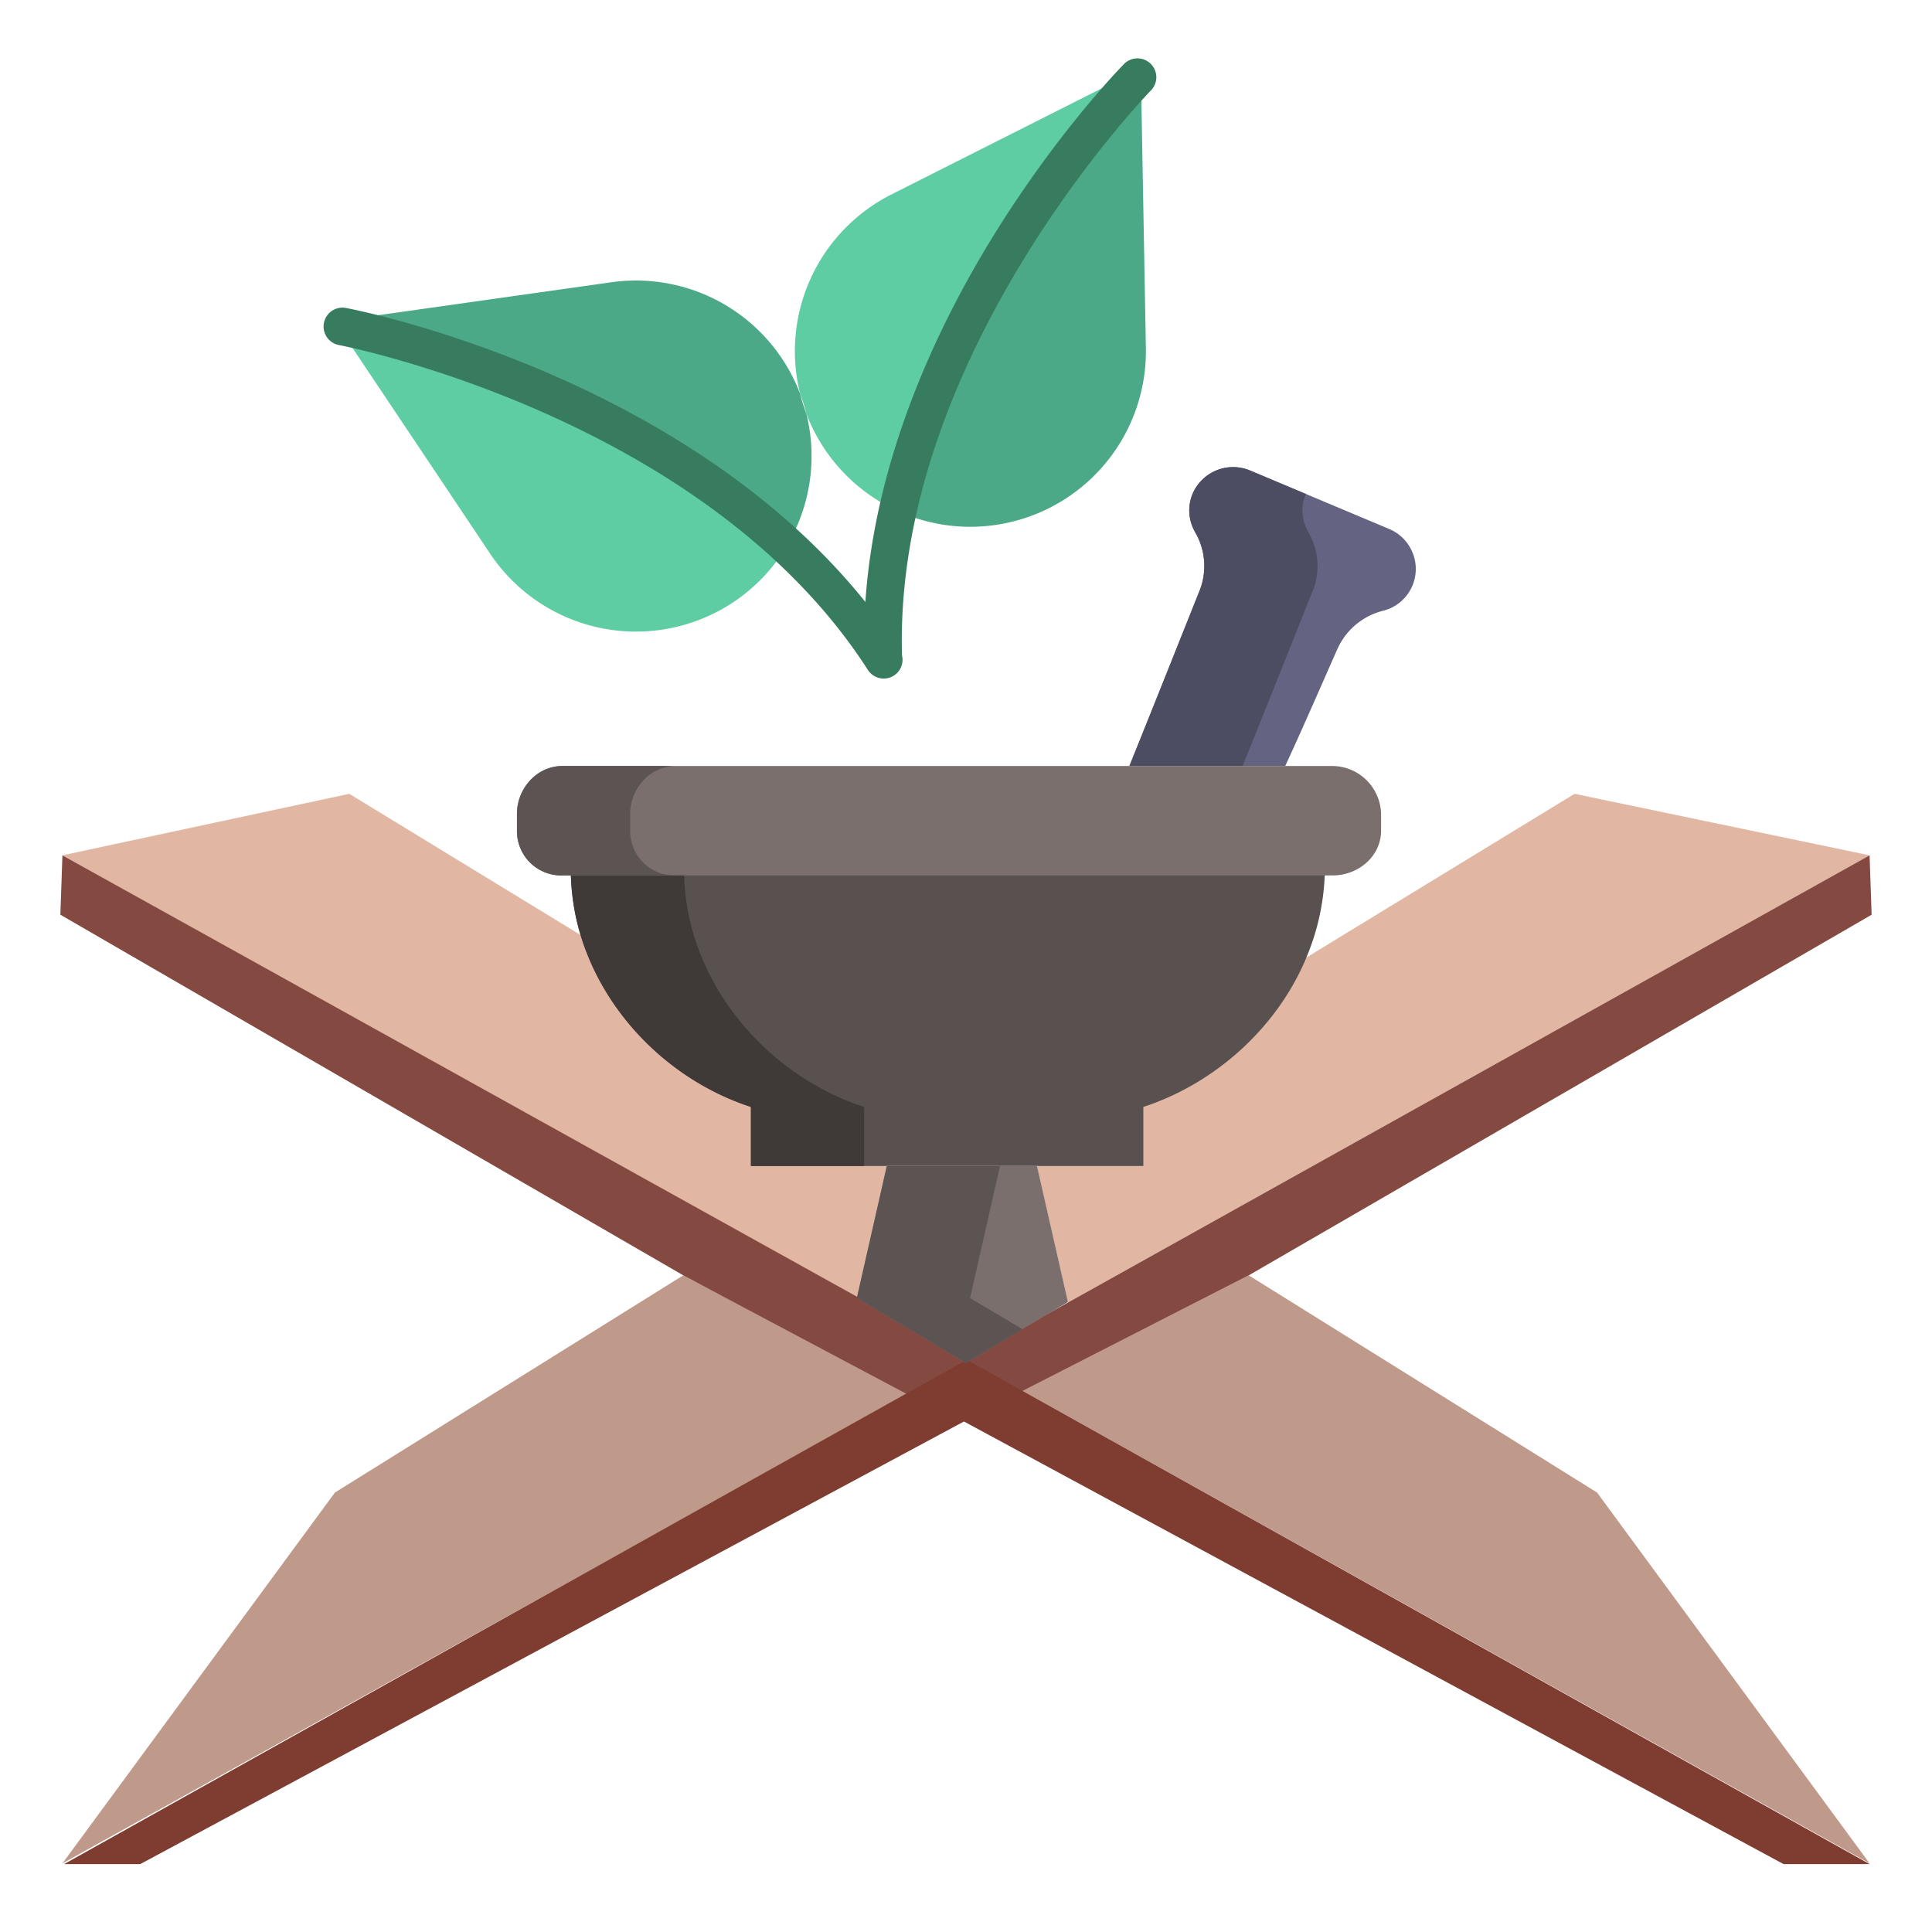 <svg xmlns="http://www.w3.org/2000/svg" version="1.1" xmlns:xlink="http://www.w3.org/1999/xlink" width="512" height="512" x="0" y="0" viewBox="0 0 512 512" style="enable-background:new 0 0 512 512" xml:space="preserve" class="">
	<g>
		<path fill="#e1b7a3" d="m417.27 210.37-70.85 43.25-71.61 55.59 8.21 35.96 212.44-118.5zM92.56 210.37l-76.02 16.3 210.53 117.44 7.95-34.9-81.11-61.39z" opacity="1" data-original="#e1b7a3">
		</path>
		<path fill="#bf998a" d="M240.92 369.21 16.54 493.82l72.22-98.28 92.31-57.56zM423.24 395.54l72.22 98.28L270.99 368.6l59.94-30.62z" opacity="1" data-original="#bf998a">
		</path>
		<path fill="#646482" d="M374.34 146.44a11.487 11.487 0 0 0-6.2-6.26l-36.73-15.44a11.686 11.686 0 0 0-15.26 5.89 11.423 11.423 0 0 0-.12 8.99 11.3 11.3 0 0 0 .73 1.48 17.725 17.725 0 0 1 1.02 15.735C313.85 166.685 304.16 191 299.3 203h41.3c5.08-11 10.83-24.265 13.73-30.795a18.1 18.1 0 0 1 12.12-10.327 11.415 11.415 0 0 0 7.89-15.438z" opacity="1" data-original="#646482">
		</path>
		<path fill="#59514f" d="M151.28 231a60.793 60.793 0 0 0 2.52 16.62c6.48 21.57 24.2 38.9 45.2 45.73V309h104v-15.65c19-6.2 35.66-21.11 43.34-39.93A62.4 62.4 0 0 0 351.1 231z" opacity="1" data-original="#59514f">
		</path>
		<path fill="#5fcda4" d="M301.47 20.43s-49.28 50.03-63.62 114.97a46.5 46.5 0 0 1-24.16-25.77 45.341 45.341 0 0 0-1.66-5.28c-.01-.03-.01-.06-.02-.09a46.536 46.536 0 0 1 24.19-52.71l66.13-33.37.04 2.23z" opacity="1" data-original="#5fcda4">
		</path>
		<path fill="#4ca987" d="m88.7 85.16 73.34-10.36A46.51 46.51 0 0 1 212 104.26l.03.09a48.377 48.377 0 0 0 1.66 5.28 46.446 46.446 0 0 1-5.13 34.96C159.71 99.46 90.69 86.52 90.69 86.52l-.75.5zM303.67 92.24a46.514 46.514 0 0 1-35.33 45.99c-1.03.26-2.07.48-3.1.66a46.311 46.311 0 0 1-27.39-3.49c14.34-64.94 63.62-114.97 63.62-114.97l.9-.02.39 21.67z" opacity="1" data-original="#4ca987">
		</path>
		<path fill="#5fcda4" d="M208.56 144.59a46.338 46.338 0 0 1-20.49 18.5c-.96.44-1.93.85-2.93 1.23a46.505 46.505 0 0 1-55.26-17.6l-27.89-41.7-12.05-18 .75-.5s69.02 12.94 117.87 58.07z" opacity="1" data-original="#5fcda4">
		</path>
		<path fill="#844a42" d="M16.54 226.67 16 242.41l165.07 95.57 60.555 32.145L257 360.25z" opacity="1" data-original="#844a42">
		</path>
		<path fill="#844a42" d="M495.46 226.67 256 360.25l12.062 9.875 62.868-32.145L496 242.41z" opacity="1" data-original="#844a42">
		</path>
		<path fill="#7f3d32" d="M256.23 360.34 17 494h20.18l218.28-117.29L472.65 494h22.81z" opacity="1" data-original="#7f3d32">
		</path>
		<path fill="#3f3938" d="M183.8 247.62a60.793 60.793 0 0 1-2.52-16.62h-30a60.793 60.793 0 0 0 2.52 16.62c6.48 21.57 24.2 38.9 45.2 45.73V309h30v-15.65c-21-6.83-38.72-24.16-45.2-45.73z" opacity="1" data-original="#3f3938">
		</path>
		<path fill="#4c4c63" d="M346.76 141.1a11.3 11.3 0 0 1-.73-1.48 11.42 11.42 0 0 1 .019-8.726l-14.639-6.154a11.686 11.686 0 0 0-15.26 5.89 11.423 11.423 0 0 0-.12 8.99 11.3 11.3 0 0 0 .73 1.48 17.725 17.725 0 0 1 1.02 15.735C313.85 166.685 304.16 191 299.3 203h30c4.86-12 14.55-36.315 18.48-46.165a17.725 17.725 0 0 0-1.02-15.735z" opacity="1" data-original="#4c4c63">
		</path>
		<path fill="#7a6f6c" d="M274.81 309h-39.79l-7.95 35.005L256 361.198l27.02-16.159zM353.33 203H149.05c-6.76 0-12.05 5.93-12.05 12.69v4.47A11.743 11.743 0 0 0 149.05 232h204.14c6.76 0 12.81-5.08 12.81-11.84v-4.47A13 13 0 0 0 353.33 203z" opacity="1" data-original="#7a6f6c" class="">
		</path>
		<path fill="#5b5452" d="M257.07 344.005 265.02 309h-30l-7.95 35.005L256 361.198l14.953-8.943zM167 220.16v-4.47c0-6.76 5.29-12.69 12.05-12.69h-30c-6.76 0-12.05 5.93-12.05 12.69v4.47A11.743 11.743 0 0 0 149.05 232h30A11.743 11.743 0 0 1 167 220.16z" opacity="1" data-original="#5b5452">
		</path>
		<path fill="#387c60" d="M305.036 23.94a5 5 0 0 0-7.125-7.016c-.735.746-18.207 18.605-35.535 47.01-14.17 23.227-30.469 57.582-33.042 95.6-23.82-29.749-56.816-48.65-81.71-59.63C117.18 86.481 92.641 81.794 91.611 81.6a5 5 0 0 0-1.842 9.828c.965.181 96.988 18.86 140.224 86.1a4.988 4.988 0 0 0 9.049-3.864C236.769 94.3 304.349 24.638 305.036 23.94z" opacity="1" data-original="#387c60">
		</path>
	</g>
</svg>
